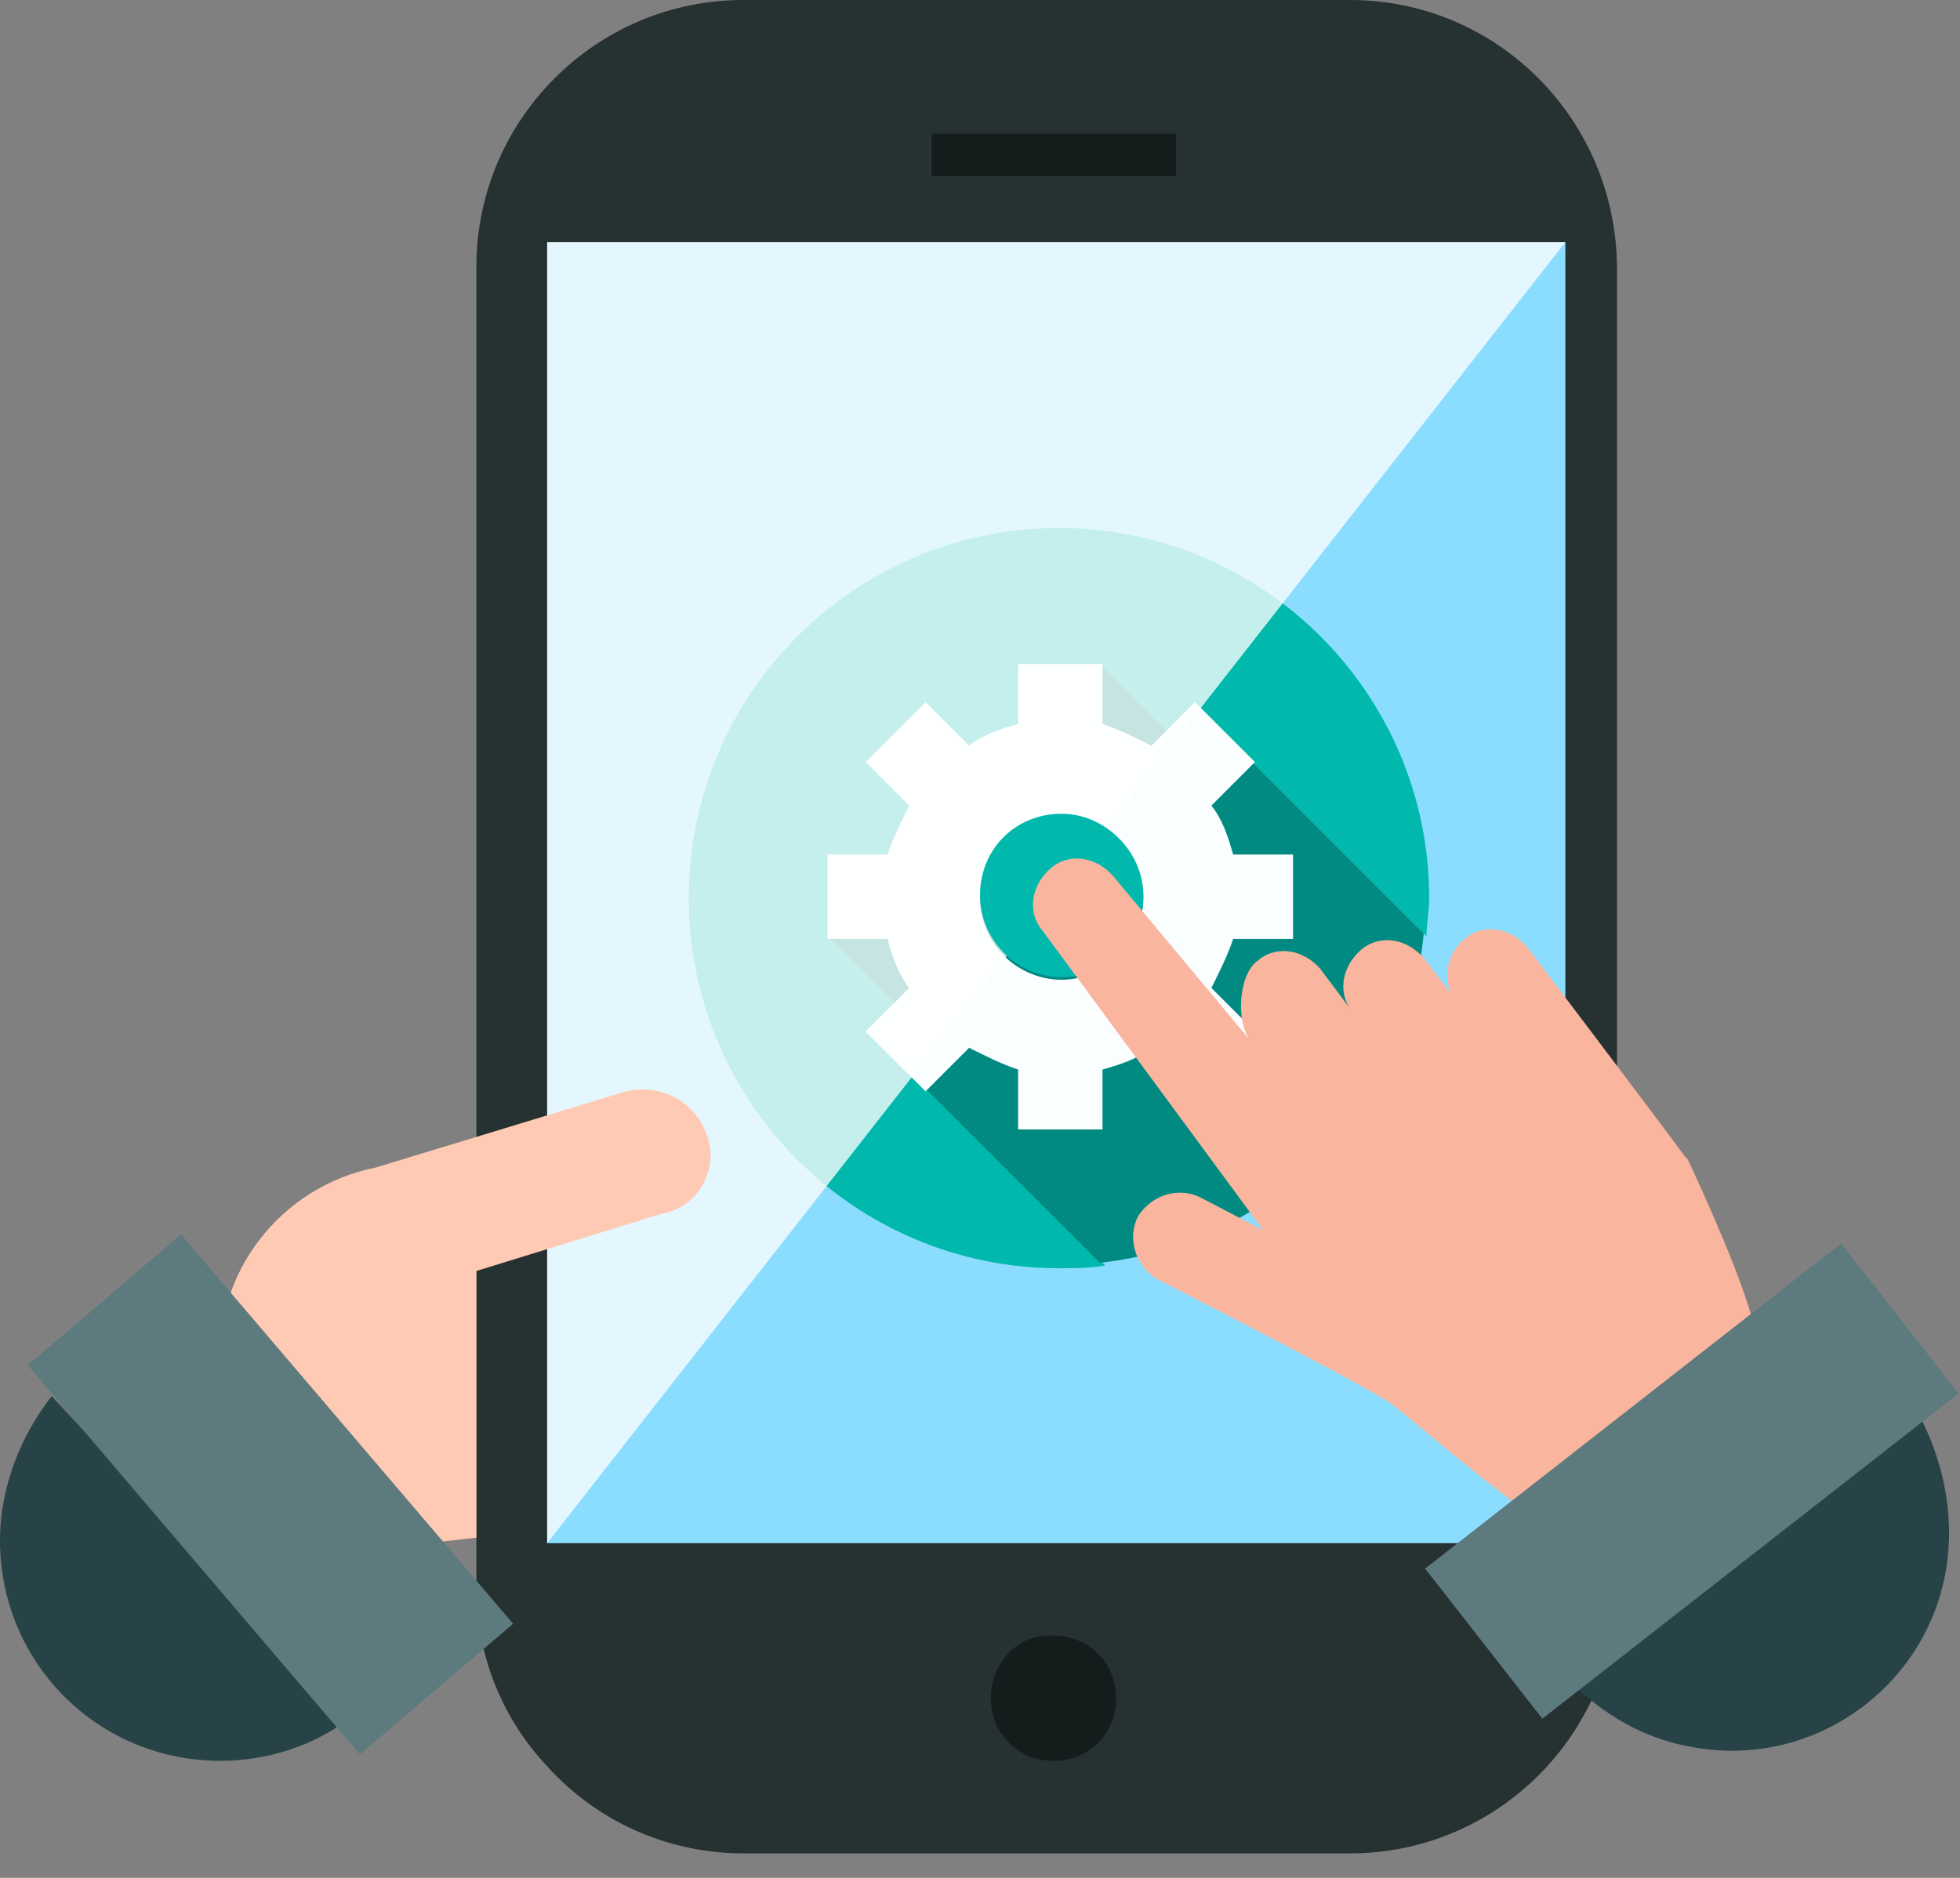 <svg width="72" height="69" fill="none" xmlns="http://www.w3.org/2000/svg"><rect width="100%" height="100%" fill="#808080" stroke="none"/><path d="M49.6 0H27.3c-5.4 0-9.8 4.4-9.8 9.8v48.5c0 2.6 1 4.9 2.6 6.6 1.8 2 4.4 3.2 7.2 3.2h22.3c5.4 0 9.8-4.4 9.8-9.8V9.9C59.4 4.4 55 0 49.6 0zM34.2 4.9h9v1.6h-9V4.9zm23.3 51.8H20.2V8.9h37.3v47.8z" fill="#263132"/><path d="M20.1 38.6v18.1h37.4V8.9H20.1v29.7z" fill="#8ADDFF"/><path d="M36.4 62.4c0 1.3 1 2.3 2.3 2.3 1.3 0 2.3-1 2.3-2.3 0-1.3-1-2.3-2.3-2.3-1.3-.1-2.3 1-2.3 2.3zm6.8-57.5h-9v1.6h9V4.9z" fill="#151C1C"/><path d="M32.9 36.9l-2.4-2.4 10-10 2.4 2.4 3.2 1.2 6.3 6.3c0-.4.1-.9.1-1.4 0-7.5-6.1-13.6-13.6-13.6S25.3 25.5 25.3 33s6.1 13.6 13.6 13.6c.6 0 1.1 0 1.7-.1l-6.4-6.4-1.3-3.2z" fill="#00B8AC"/><path d="M52.3 34.3L46 28l-3.2-1.2-2.4-2.4-10 10 2.4 2.4L34 40l6.4 6.4c6.4-.7 11.3-5.8 11.9-12.1z" fill="#008A81"/><path d="M47.5 34.5v-3.1h-2.2c-.2-.7-.4-1.3-.8-1.8l1.6-1.6-2.2-2.2-1.6 1.6c-.6-.3-1.2-.6-1.8-.8v-2.2h-3.1v2.2c-.7.2-1.3.4-1.8.8L34 25.8 31.8 28l1.6 1.6c-.3.6-.6 1.2-.8 1.8h-2.2v3.1h2.2c.2.7.4 1.3.8 1.8l-1.6 1.6 2.2 2.2 1.6-1.6c.6.3 1.2.6 1.8.8v2.2h3.1v-2.2c.7-.2 1.3-.4 1.8-.8l1.6 1.6 2.2-2.2-1.6-1.6c.3-.6.6-1.2.8-1.8h2.2zM39 36c-1.6 0-3-1.3-3-3 0-1.6 1.3-3 3-3 1.6 0 3 1.3 3 3 0 1.6-1.4 3-3 3z" fill="#FAFEFF"/><path opacity=".77" d="M57.5 8.9H20.1v47.8L57.5 8.9z" fill="#fff"/><path d="M0 56.6c0 4.5 3.6 8.1 8.1 8.1 1.8 0 3.5-.6 4.8-1.6l-11-11.8C.8 52.7 0 54.6 0 56.6z" fill="#274347"/><path d="M26 41.8c-.4-1.3-1.7-2-3-1.7l-9.2 2.8c-3.5.7-6 3.9-5.7 7.5.4 3.9 3.8 6.7 7.6 6.3l1.8-.2v-9.8l6.8-2.1c1.3-.2 2.1-1.6 1.7-2.8z" fill="#FFCAB3"/><path d="M6.65 45.36l-5.63 4.802 12.2 14.303 5.63-4.802L6.65 45.36z" fill="#5D7A7F"/><path d="M42 32.9c0 1.7-1.3 3-3 3s-3-1.4-3-3c0-1.7 1.3-3 3-3 1.6 0 3 1.4 3 3z" fill="#00B8AC"/><path d="M71.5 57.6c-.7 4.4-4.9 7.4-9.3 6.6-1.8-.3-3.3-1.2-4.5-2.4L70.5 52c.9 1.7 1.3 3.7 1 5.6z" fill="#274347"/><path d="M64.9 52s-.3-2.5-.5-3.4c-.4-1.6-1.7-4.5-2.4-6l-.1-.1c-1.4-1.9-5.8-7.7-5.8-7.7-.6-.7-1.6-.9-2.3-.3-.6.5-.8 1.3-.5 2l-1-1.3c-.6-.7-1.6-.9-2.3-.3-.7.6-.9 1.6-.3 2.3l-1.2-1.6c-.6-.7-1.6-.9-2.3-.3-.7.5-.8 2.2-.3 2.9l-5-6c-.6-.7-1.6-.9-2.3-.3-.7.6-.9 1.6-.3 2.3l8.1 11-2.3-1.2c-.8-.4-1.8-.1-2.3.7-.4.8-.1 1.8.7 2.3 0 0 6.5 3.3 8.5 4.5.7.5 4 3.4 5.5 4.3.8.4 3.4 1.1 3.4 1.1l5-4.9z" fill="#F9B59D"/><path d="M67.635 45.69L52.35 57.637l4.31 5.515 15.286-11.948-4.311-5.516z" fill="#5D7A7F"/></svg>